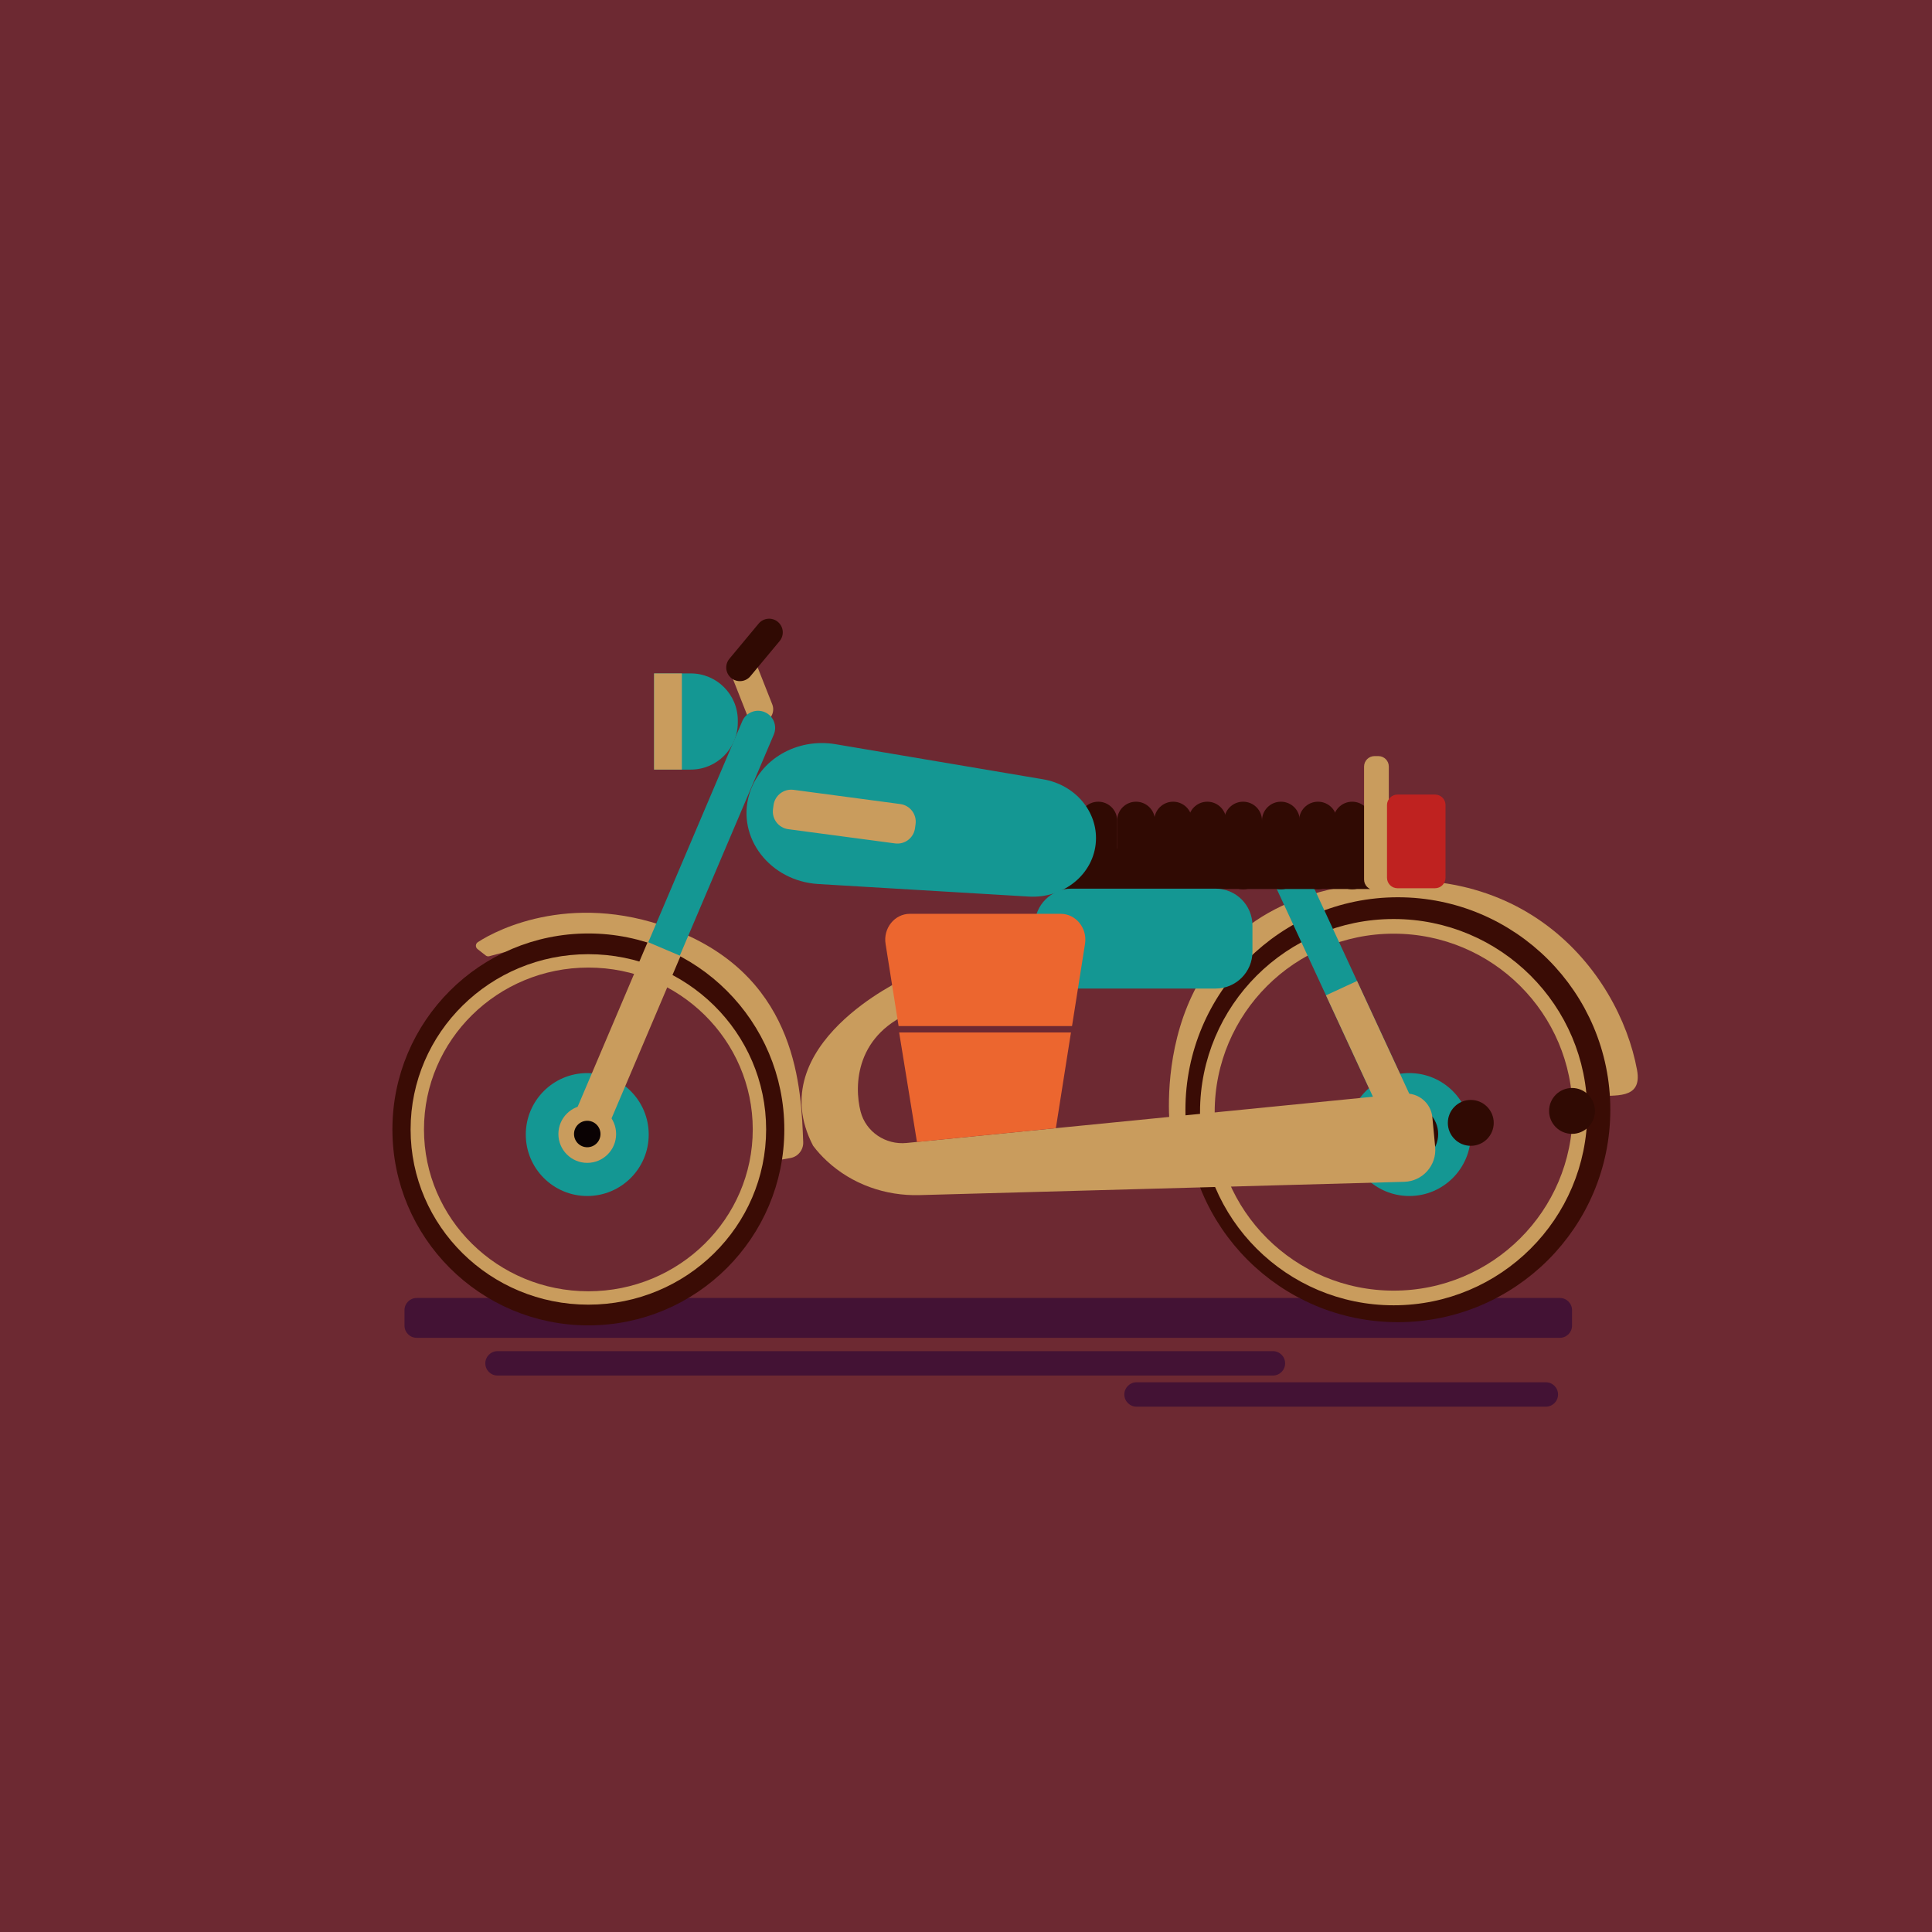 <?xml version="1.0" encoding="utf-8"?>
<!-- Generator: Adobe Illustrator 23.0.2, SVG Export Plug-In . SVG Version: 6.00 Build 0)  -->
<svg version="1.1" id="图层_1" xmlns="http://www.w3.org/2000/svg" xmlns:xlink="http://www.w3.org/1999/xlink" x="0px" y="0px"
	 viewBox="0 0 800 800" style="enable-background:new 0 0 800 800;" xml:space="preserve">
<style type="text/css">
	.st0{fill:#CECECE;}
	.st1{fill:#A8A8A8;}
	.st2{fill:#943E7B;}
	.st3{fill:#1C1D1D;stroke:#14203E;stroke-width:3.166;stroke-miterlimit:10;}
	.st4{fill:#F4DBD1;stroke:#000000;stroke-miterlimit:10;}
	.st5{fill:#B1DDDD;}
	.st6{fill:#9699C7;}
	.st7{fill:#412D35;}
	.st8{opacity:0.43;}
	.st9{fill:#FFFFFF;}
	.st10{fill:#040000;}
	.st11{fill:#6D2932;}
	.st12{fill:#431234;}
	.st13{fill:#C99C5D;}
	.st14{fill:#149793;}
	.st15{fill:none;stroke:#3A0C05;stroke-width:10;stroke-miterlimit:10;}
	.st16{fill:none;stroke:#C99C5D;stroke-width:5.541;stroke-miterlimit:10;}
	.st17{fill:none;stroke:#3A0C05;stroke-width:10.842;stroke-miterlimit:10;}
	.st18{fill:none;stroke:#C99C5D;stroke-width:6.071;stroke-miterlimit:10;}
	.st19{fill:#300A03;}
	.st20{fill:#0A0203;}
	.st21{fill:#BF2220;}
	.st22{fill:#EC662F;}
	.st23{fill:#323333;}
	.st24{fill:#FFFFFF;stroke:#323333;stroke-width:2.438;stroke-miterlimit:10;}
	.st25{fill:#F6C9B3;stroke:#323333;stroke-width:2.438;stroke-miterlimit:10;}
	.st26{fill:#F6C9B3;stroke:#323333;stroke-width:2.541;stroke-miterlimit:10;}
	.st27{fill:none;stroke:#323333;stroke-width:4.191;stroke-linecap:round;stroke-miterlimit:10;}
	.st28{fill:none;stroke:#323333;stroke-width:3;stroke-linecap:round;stroke-miterlimit:10;}
	.st29{fill:#F6C9B3;stroke:#323333;stroke-width:1.375;stroke-miterlimit:10;}
	.st30{fill:#5F7E99;}
	.st31{fill:none;stroke:#323333;stroke-width:2.681;stroke-linecap:round;stroke-miterlimit:10;}
	.st32{fill:#F6C9B3;stroke:#323333;stroke-width:2.243;stroke-miterlimit:10;}
	.st33{fill:#9598C6;stroke:#323333;stroke-width:2.438;stroke-miterlimit:10;}
	.st34{fill:#A4427C;stroke:#313333;stroke-width:2.396;stroke-miterlimit:10;}
	.st35{fill:#FFFFFF;stroke:#323333;stroke-width:4.191;stroke-miterlimit:10;}
	.st36{fill:none;stroke:#323333;stroke-width:4.191;stroke-miterlimit:10;}
	.st37{fill:none;stroke:#323333;stroke-width:2.632;stroke-linecap:round;stroke-miterlimit:10;}
	.st38{fill:#FFFFFF;stroke:#323333;stroke-width:1.828;stroke-linecap:round;stroke-miterlimit:10;}
	.st39{fill:#FFFFFF;stroke:#323333;stroke-width:2.267;stroke-linecap:round;stroke-miterlimit:10;}
	.st40{fill:#FFFFFF;stroke:#323333;stroke-width:1.673;stroke-linecap:round;stroke-miterlimit:10;}
	.st41{fill:#FFFFFF;stroke:#323333;stroke-width:1.375;stroke-linecap:round;stroke-miterlimit:10;}
	.st42{fill:#172D57;stroke:#323333;stroke-width:2.438;stroke-linecap:round;stroke-miterlimit:10;}
	.st43{fill:none;stroke:#323333;stroke-width:2.311;stroke-linecap:round;stroke-miterlimit:10;}
	.st44{fill:#040000;stroke:#323333;stroke-width:2.897;stroke-miterlimit:10;}
	.st45{fill:none;stroke:#323333;stroke-width:1.636;stroke-linecap:round;stroke-miterlimit:10;}
	.st46{fill:#ADADAD;stroke:#323333;stroke-width:2.897;stroke-miterlimit:10;}
	.st47{fill:#495E6B;}
	.st48{fill:#FDF0D8;stroke:#2F3030;stroke-width:2.675;stroke-miterlimit:10;}
	.st49{fill:#474747;stroke:#2F3030;stroke-width:1.345;stroke-miterlimit:10;}
	.st50{fill:#FFFFFF;stroke:#2F3030;stroke-width:2.675;stroke-miterlimit:10;}
	.st51{fill:#4A6EA8;stroke:#2F3030;stroke-width:2.159;stroke-miterlimit:10;}
	.st52{fill:#4A6EA8;stroke:#2F3030;stroke-width:2.675;stroke-miterlimit:10;}
	.st53{fill:#2F3030;stroke:#2F3030;stroke-width:2.675;stroke-miterlimit:10;}
	.st54{fill:#FFFFFF;stroke:#2F3030;stroke-width:2.111;stroke-miterlimit:10;}
	.st55{fill:#FFFFFF;stroke:#2F3030;stroke-width:1.338;stroke-miterlimit:10;}
	.st56{fill:#1F2E39;stroke:#2F3030;stroke-miterlimit:10;}
	.st57{fill:#E8BED8;stroke:#2F3030;stroke-width:2.955;stroke-miterlimit:10;}
	.st58{fill:#D774AA;stroke:#2F3030;stroke-width:2.955;stroke-miterlimit:10;}
	.st59{fill:#E0A0C6;stroke:#2F3030;stroke-width:2.955;stroke-miterlimit:10;}
	.st60{fill:#FDF0D8;stroke:#2F3030;stroke-width:2.955;stroke-miterlimit:10;}
	.st61{fill:#1F2E39;stroke:#2F3030;stroke-width:2.955;stroke-miterlimit:10;}
	.st62{fill:none;stroke:#2F3030;stroke-width:2.955;stroke-miterlimit:10;}
	.st63{fill:none;stroke:#2F3030;stroke-width:2.955;stroke-linecap:round;stroke-miterlimit:10;}
	.st64{fill:#2F3030;stroke:#2F3030;stroke-width:2.955;stroke-linecap:round;stroke-miterlimit:10;}
	.st65{fill:#FFFFFF;stroke:#2F3030;stroke-width:2.955;stroke-miterlimit:10;}
	.st66{fill:#D2599C;stroke:#2F3030;stroke-width:2.955;stroke-miterlimit:10;}
	.st67{fill:#264B7E;stroke:#2F3030;stroke-width:4;stroke-miterlimit:10;}
	.st68{fill:#073E68;stroke:#2F3030;stroke-width:4;stroke-miterlimit:10;}
	.st69{fill:#F2C9B3;stroke:#2F3030;stroke-width:4;stroke-miterlimit:10;}
	.st70{fill:#F2C9B3;}
	.st71{fill:none;stroke:#2F3030;stroke-width:4;stroke-miterlimit:10;}
	.st72{fill:#F2C9B3;stroke:#2F3030;stroke-width:4;stroke-linecap:round;stroke-miterlimit:10;}
	.st73{fill:#050101;}
	.st74{fill:#533937;stroke:#000000;stroke-width:2.583;stroke-miterlimit:10;}
	.st75{fill:#FFFFFF;stroke:#2F3030;stroke-width:2.583;stroke-miterlimit:10;}
	.st76{fill:none;stroke:#040000;stroke-width:2.583;stroke-linecap:round;stroke-miterlimit:10;}
	.st77{fill:#FFFFFF;stroke:#060404;stroke-width:2.583;stroke-linecap:round;stroke-miterlimit:10;}
	.st78{fill:#987367;stroke:#000000;stroke-width:4;stroke-miterlimit:10;}
	.st79{fill:#FFFFFF;stroke:#000000;stroke-width:4;stroke-miterlimit:10;}
	.st80{fill:#F4DBD1;stroke:#000000;stroke-width:4;stroke-miterlimit:10;}
	.st81{fill:#F4DBD1;}
	.st82{fill:none;stroke:#000000;stroke-width:4;stroke-miterlimit:10;}
	.st83{fill:none;stroke:#000000;stroke-width:4;stroke-linecap:round;stroke-miterlimit:10;}
	.st84{fill:none;stroke:#DE322F;stroke-width:4;stroke-linecap:round;stroke-miterlimit:10;}
	.st85{fill:#D8A986;stroke:#14203E;stroke-width:3.659;stroke-miterlimit:10;}
	.st86{fill:#9CA9CD;stroke:#14203E;stroke-width:3.659;stroke-miterlimit:10;}
	.st87{fill:#D8A986;}
	.st88{fill:#E71F19;stroke:#14203E;stroke-width:3.659;stroke-miterlimit:10;}
	.st89{fill:#394981;stroke:#14203E;stroke-width:3.659;stroke-miterlimit:10;}
	.st90{fill:#14203E;}
	.st91{fill:none;stroke:#14203E;stroke-width:2.744;stroke-linecap:round;stroke-miterlimit:10;}
	.st92{fill:none;stroke:#14203E;stroke-width:2.212;stroke-linecap:round;stroke-miterlimit:10;}
	.st93{fill:#FFFFFF;stroke:#14203E;stroke-width:2.212;stroke-linecap:round;stroke-miterlimit:10;}
	.st94{fill:#9CA9CD;}
	.st95{fill:#9CA9CD;stroke:#14203E;stroke-width:3.659;stroke-linecap:round;stroke-miterlimit:10;}
	.st96{fill:none;stroke:#14203E;stroke-width:2.896;stroke-miterlimit:10;}
	.st97{fill:#2C3376;stroke:#0B102C;stroke-width:3.232;stroke-miterlimit:10;}
	.st98{fill:#F9D6C3;}
	.st99{fill:none;stroke:#14203E;stroke-width:3.232;stroke-miterlimit:10;}
	.st100{fill:#F9D6C3;stroke:#14203E;stroke-width:3.232;stroke-miterlimit:10;}
	.st101{fill:#E7211C;stroke:#14203E;stroke-width:1.802;stroke-miterlimit:10;}
	.st102{fill:#FFFFFF;stroke:#14203E;stroke-width:3.232;stroke-miterlimit:10;}
	.st103{fill:#FFFFFF;stroke:#14203E;stroke-width:3.232;stroke-linecap:round;stroke-miterlimit:10;}
	.st104{fill:none;stroke:#14203E;stroke-width:3.232;stroke-linecap:round;stroke-miterlimit:10;}
	.st105{fill:none;stroke:#14203E;stroke-width:4;stroke-linecap:round;stroke-miterlimit:10;}
	.st106{fill:#5B3719;stroke:#14203E;stroke-width:2.878;stroke-miterlimit:10;}
	.st107{fill:#EAC3A2;stroke:#14203E;stroke-width:2.878;stroke-miterlimit:10;}
	.st108{fill:#5B3719;}
	.st109{fill:#D65D37;stroke:#14203E;stroke-width:2.878;stroke-miterlimit:10;}
	.st110{fill:#FFFFFF;stroke:#14203E;stroke-width:2.878;stroke-miterlimit:10;}
	.st111{fill:none;stroke:#14203E;stroke-width:2.878;stroke-linecap:round;stroke-miterlimit:10;}
	.st112{fill:#FFFFFF;stroke:#101722;stroke-width:4.779;stroke-miterlimit:10;}
	.st113{fill:#E71F19;stroke:#101722;stroke-width:2.772;stroke-miterlimit:10;}
	.st114{fill:#252525;}
	.st115{fill:#F3CAAE;stroke:#101722;stroke-width:2.772;stroke-miterlimit:10;}
	.st116{fill:#FFFFFF;stroke:#101722;stroke-width:3.311;stroke-miterlimit:10;}
	.st117{fill:none;stroke:#101722;stroke-width:2.772;stroke-miterlimit:10;}
	.st118{fill:none;stroke:#252525;stroke-width:0.693;stroke-miterlimit:10;}
	.st119{fill:none;stroke:#2F3030;stroke-width:2.772;stroke-miterlimit:10;}
</style>
<rect class="st11" width="800" height="800"/>
<path class="st12" d="M645.9,553.96H172.54c-2.79,0-5.05-2.26-5.05-5.05v-6.4c0-2.79,2.26-5.05,5.05-5.05H645.9
	c2.79,0,5.05,2.26,5.05,5.05v6.4C650.94,551.7,648.68,553.96,645.9,553.96z"/>
<path class="st12" d="M527.09,569.58H206.01c-2.79,0-5.05-2.26-5.05-5.05l0,0c0-2.79,2.26-5.05,5.05-5.05h321.08
	c2.79,0,5.05,2.26,5.05,5.05l0,0C532.14,567.32,529.88,569.58,527.09,569.58z"/>
<path class="st12" d="M640.1,582.47H470.61c-2.79,0-5.05-2.26-5.05-5.05l0,0c0-2.79,2.26-5.05,5.05-5.05H640.1
	c2.79,0,5.05,2.26,5.05,5.05l0,0C645.15,580.21,642.89,582.47,640.1,582.47z"/>
<g>
	<path class="st13" d="M201.12,395.64l-3.39-2.66c-0.94-0.73-0.89-2.17,0.1-2.83c8.23-5.47,40.94-21.9,83.64-4.23
		c49.11,20.31,50.27,65.36,51.12,87.01c0.13,3.23-2.17,6.06-5.36,6.6l-5.96,1.02c0,0-0.14-117.84-118.61-84.62
		C202.13,396.1,201.56,395.98,201.12,395.64z"/>
	<path class="st14" d="M270.84,278.85h15.2c10.75,0,19.47,8.72,19.47,19.47v0.88c0,10.75-8.72,19.47-19.47,19.47h-15.2V278.85z"/>
	<rect x="270.84" y="278.85" class="st13" width="11.51" height="39.82"/>
	<circle class="st15" cx="243.63" cy="467.67" r="76.14"/>
	<path class="st13" d="M484.56,468.23c0,0-10.91-81.41,65.21-99.7c79.17-19.03,120.55,33.56,128.1,74.55
		c2.35,12.76-10.02,9.96-16.06,11.01l0,0c0,0-20.52-76.24-78.23-75.71c-57.71,0.54-97.7,49.52-85.28,89.29L484.56,468.23z"/>
	<ellipse class="st16" cx="243.63" cy="467.67" rx="70.84" ry="69.79"/>
	<circle class="st17" cx="578.83" cy="459.51" r="82.55"/>
	<ellipse class="st18" cx="577.08" cy="460.52" rx="77.14" ry="76.94"/>
	<path class="st13" d="M316.58,298.95L316.58,298.95c-2.9,1.15-6.19-0.28-7.33-3.18l-6.95-17.6c-1.15-2.9,0.28-6.19,3.18-7.33l0,0
		c2.9-1.15,6.19,0.28,7.33,3.18l6.95,17.6C320.92,294.53,319.49,297.81,316.58,298.95z"/>
	<path class="st19" d="M302.76,280.74L302.76,280.74c-2.4-2-2.73-5.56-0.73-7.96l12.1-14.55c2-2.4,5.56-2.73,7.96-0.73l0,0
		c2.4,2,2.73,5.56,0.73,7.96l-12.1,14.55C308.73,282.41,305.16,282.74,302.76,280.74z"/>
	
		<rect x="548.26" y="351.28" transform="matrix(0.907 -0.42 0.42 0.907 -120.081 271.253)" class="st14" width="14.18" height="113.55"/>
	<g>
		<path class="st19" d="M454.76,368.25L454.76,368.25c-4.32,0-7.83-3.5-7.83-7.83V339.8c0-4.32,3.5-7.83,7.83-7.83h0
			c4.32,0,7.83,3.5,7.83,7.83v20.62C462.59,364.74,459.08,368.25,454.76,368.25z"/>
		<path class="st19" d="M470.41,368.25L470.41,368.25c-4.32,0-7.83-3.5-7.83-7.83V339.8c0-4.32,3.5-7.83,7.83-7.83h0
			c4.32,0,7.83,3.5,7.83,7.83v20.62C478.24,364.74,474.74,368.25,470.41,368.25z"/>
		<path class="st19" d="M485.77,368.25L485.77,368.25c-4.32,0-7.83-3.5-7.83-7.83V339.8c0-4.32,3.5-7.83,7.83-7.83h0
			c4.32,0,7.83,3.5,7.83,7.83v20.62C493.59,364.74,490.09,368.25,485.77,368.25z"/>
		<path class="st19" d="M499.93,368.25L499.93,368.25c-4.32,0-7.83-3.5-7.83-7.83V339.8c0-4.32,3.5-7.83,7.83-7.83l0,0
			c4.32,0,7.83,3.5,7.83,7.83v20.62C507.76,364.74,504.26,368.25,499.93,368.25z"/>
		<path class="st19" d="M514.74,368.25L514.74,368.25c-4.32,0-7.83-3.5-7.83-7.83V339.8c0-4.32,3.5-7.83,7.83-7.83l0,0
			c4.32,0,7.83,3.5,7.83,7.83v20.62C522.56,364.74,519.06,368.25,514.74,368.25z"/>
		<path class="st19" d="M530.39,368.25L530.39,368.25c-4.32,0-7.83-3.5-7.83-7.83V339.8c0-4.32,3.5-7.83,7.83-7.83l0,0
			c4.32,0,7.83,3.5,7.83,7.83v20.62C538.22,364.74,534.71,368.25,530.39,368.25z"/>
		<path class="st19" d="M545.75,368.25L545.75,368.25c-4.32,0-7.83-3.5-7.83-7.83V339.8c0-4.32,3.5-7.83,7.83-7.83l0,0
			c4.32,0,7.83,3.5,7.83,7.83v20.62C553.57,364.74,550.07,368.25,545.75,368.25z"/>
		<path class="st19" d="M559.91,368.25L559.91,368.25c-4.32,0-7.83-3.5-7.83-7.83V339.8c0-4.32,3.5-7.83,7.83-7.83h0
			c4.32,0,7.83,3.5,7.83,7.83v20.62C567.74,364.74,564.24,368.25,559.91,368.25z"/>
		<rect x="437.77" y="351.42" class="st19" width="129.47" height="16.7"/>
	</g>
	<path class="st14" d="M272.23,399.37L272.23,399.37c-3.6-1.53-5.28-5.7-3.75-9.3l38.88-91.44c1.53-3.6,5.7-5.28,9.3-3.75h0
		c3.6,1.53,5.28,5.7,3.75,9.3l-38.88,91.44C280,399.22,275.83,400.9,272.23,399.37z"/>
	<circle class="st14" cx="243.17" cy="469.79" r="25.45"/>
	
		<rect x="252.21" y="390" transform="matrix(0.92 0.391 -0.391 0.92 188.65 -67.361)" class="st13" width="14.8" height="78.47"/>
	<circle class="st13" cx="243.17" cy="469.57" r="11.95"/>
	<circle class="st14" cx="583.57" cy="469.79" r="25.45"/>
	<circle class="st19" cx="583.57" cy="469.57" r="11.95"/>
	<circle class="st20" cx="243.17" cy="469.57" r="5.48"/>
	<path class="st14" d="M425.97,371.25l-87.1-5.19c-20.04-1.2-33.95-19.24-28.62-37.16v0c4.3-14.46,19.76-23.44,35.73-20.74
		l85.95,14.53c13.2,2.23,22.6,13.27,21.86,25.68v0C453,361.88,440.54,372.12,425.97,371.25z"/>
	<path class="st13" d="M370.62,349.24l-44.21-5.89c-4.03-0.54-6.86-4.24-6.33-8.27l0.23-1.7c0.54-4.03,4.24-6.86,8.27-6.33
		l44.21,5.89c4.03,0.54,6.86,4.24,6.33,8.27l-0.23,1.7C378.36,346.95,374.65,349.78,370.62,349.24z"/>
	<path class="st13" d="M570.74,368.53h-1.57c-2.4,0-4.34-1.94-4.34-4.34v-46.77c0-2.4,1.94-4.34,4.34-4.34h1.57
		c2.4,0,4.34,1.94,4.34,4.34v46.77C575.08,366.59,573.14,368.53,570.74,368.53z"/>
	<path class="st21" d="M594.22,367.8h-15.55c-2.4,0-4.34-1.94-4.34-4.34v-30.11c0-2.4,1.94-4.34,4.34-4.34h15.55
		c2.4,0,4.34,1.94,4.34,4.34v30.11C598.55,365.86,596.61,367.8,594.22,367.8z"/>
	<path class="st13" d="M374.38,405.34c0,0-59.44,27.3-37.69,69.1c1.74,2.32,3.68,4.42,5.72,6.31c10.35,9.61,24.22,14.51,38.34,14.12
		l200.71-5.51c7.65-0.21,13.53-6.85,12.81-14.47l-1.16-12.24c-0.57-5.99-5.9-10.37-11.88-9.78l-205.85,20.41
		c-8.67,0.86-16.87-4.59-19.03-13.03c-2.7-10.5-2.44-32.6,23.35-42.01L374.38,405.34z"/>
	<path class="st14" d="M503.35,409.34h-59.63c-8.43,0-15.26-6.83-15.26-15.26v-10.85c0-8.43,6.83-15.26,15.26-15.26h59.63
		c8.43,0,15.26,6.83,15.26,15.26v10.85C518.62,402.51,511.78,409.34,503.35,409.34z"/>
	
		<rect x="561.52" y="406.3" transform="matrix(0.907 -0.42 0.42 0.907 -130.881 279.476)" class="st13" width="14.18" height="60.74"/>
	<g>
		<path class="st22" d="M443.9,424.88l5.37-33.96c1.08-6.54-3.73-12.53-10.08-12.53h-62.41c-6.35,0-11.16,5.99-10.07,12.54
			l5.38,33.95H443.9z"/>
		<polygon class="st22" points="372.32,427.53 379.69,472.86 437.21,467.15 443.46,427.53 		"/>
	</g>
	<circle class="st19" cx="650.94" cy="460.01" r="9.5"/>
	<circle class="st19" cx="609.02" cy="464.96" r="9.5"/>
</g>
</svg>
